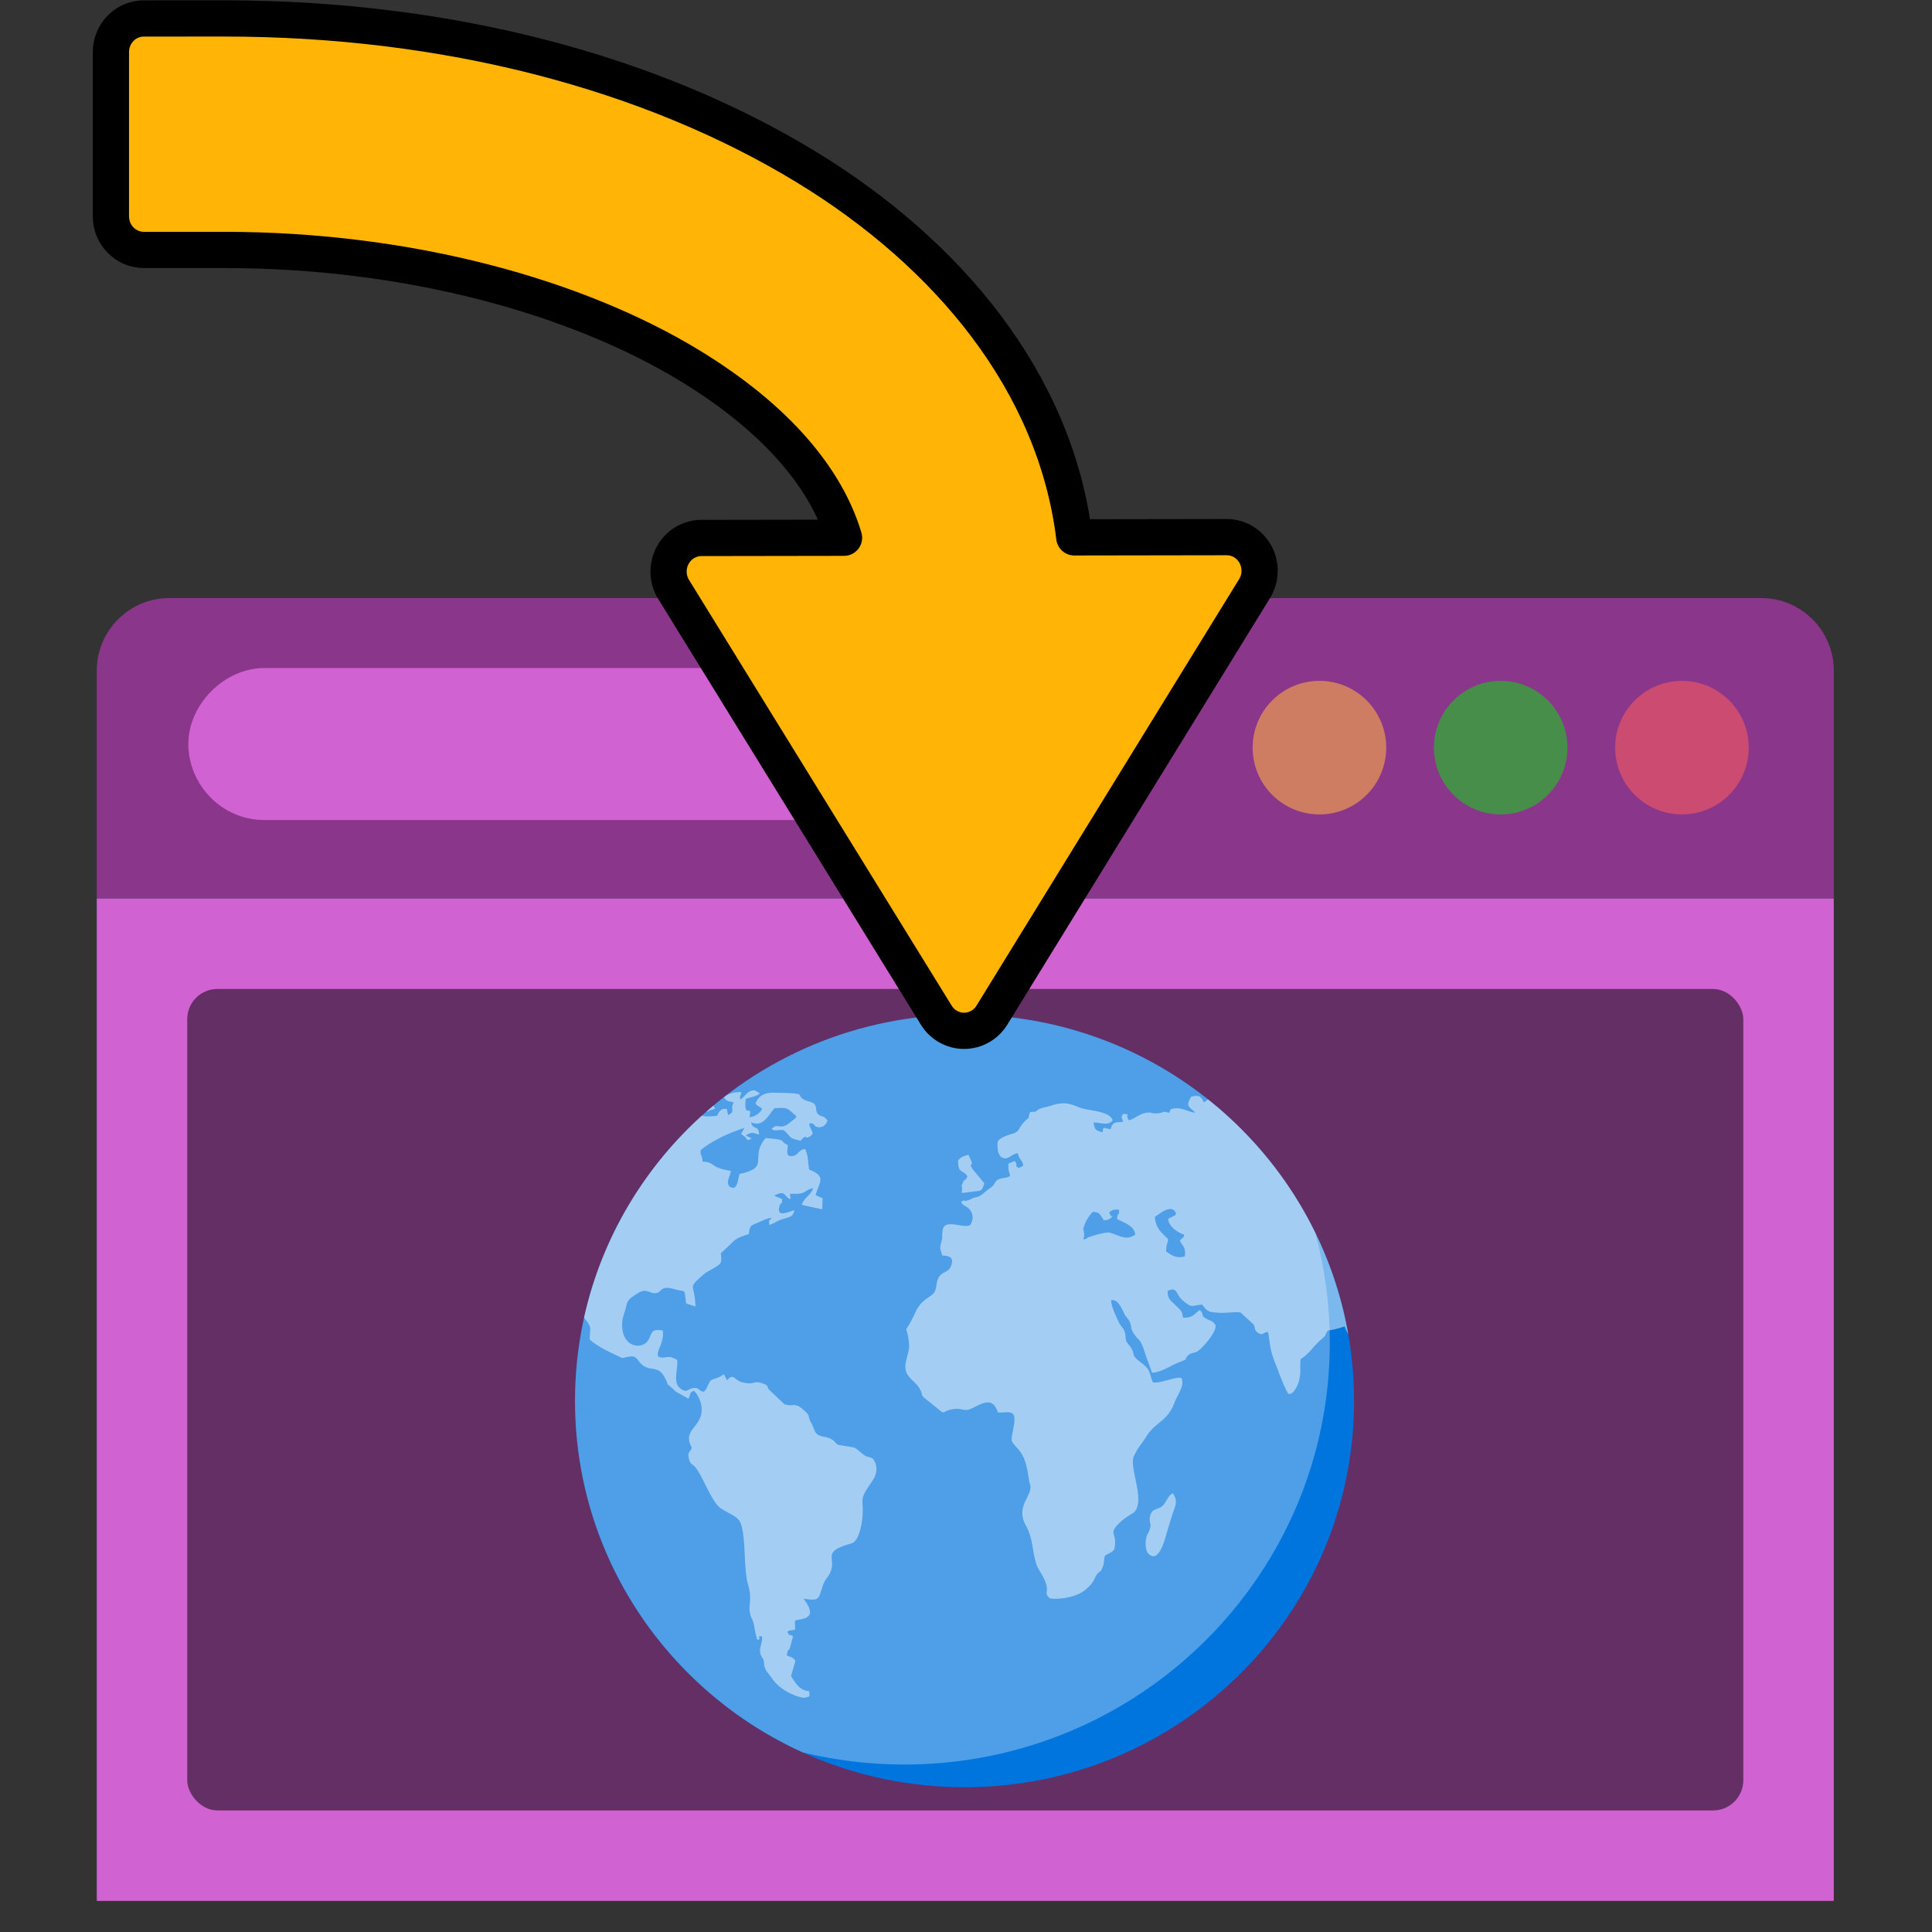 <svg xmlns="http://www.w3.org/2000/svg" width="1209.449" height="1209.449" viewBox="0 0 320 320"><rect x="0" y="0" width="320" height="320" fill="#333333" stroke="none"/><path d="M291.745 99.06H28.016c-6.593 0-11.988 5.394-11.988 11.988v37.76h287.704v-37.76c.001-6.593-5.394-11.988-11.987-11.988z" fill="#8a368b"/><path d="M16.028 148.82h287.704v166.03H16.028z" fill="#d162d2"/><rect x="31.012" y="163.806" width="257.734" height="136.06" rx="5" opacity=".525"/><g transform="matrix(-1 0 0 1 .529 23)"><circle r="11.061" cy="100.833" cx="-278.055" opacity=".56" fill="#ff5c5c"/><circle r="11.061" cy="100.833" cx="-248.033" opacity=".494" fill="#00e809"/><circle r="11.061" cy="100.833" cx="-218.012" opacity=".587" fill="#ffb046"/></g><path d="M43.78 110.647h101.895c7.193 0 12.587 5.994 12.587 12.587s-5.994 12.587-12.587 12.587H43.78c-7.193 0-12.587-5.994-12.587-12.587s5.994-12.587 12.587-12.587z" fill="#d162d2"/><path d="M159.754 168.048c35.635 0 64.522 28.648 64.522 63.988s-28.887 63.988-64.522 63.988-64.522-28.65-64.522-63.988 28.89-63.988 64.522-63.988z" fill="#0075de"/><path d="M159.754 168.048c25.558 0 47.643 14.737 58.09 36.11 1.573 5.803 2.416 11.9 2.416 18.196 0 38.6-31.56 69.91-70.495 69.91-5.794 0-11.423-.7-16.8-2.006-22.257-10.09-37.724-32.364-37.724-58.22 0-35.34 28.888-63.988 64.522-63.988z" fill="#feffff" fill-opacity=".306"/><path d="M200.066 182.077c11.998 9.533 20.488 23.228 23.244 38.88-.194-.297-.393-.686-.592-1.263-1.26.4-1.3.443-2.79.69l-.065.1c-.592.836.03.482-1.01 1.353-1.238 1.034-2.045 2.443-3.428 3.28-.166 1.46.123 1.79-.248 3.53-.145.64-.87 2.362-1.715 2.232-.268-.048-1.404-2.84-1.672-3.6-.455-1.312-.97-2.28-1.3-3.79-.185-.805-.31-2.346-.496-2.888-.89.13-.848.69-1.694.1-.6-.428-.33-.69-.662-1.33l-2.148-1.97c-.56-.18-2.707.13-3.617.033-1.63-.15-1.775-.05-2.746-1.345-1.717.083-1.57.722-3.244-.705-1.095-.92-.888-2.395-2.478-1.558-.062 1.345.6 1.643 1.2 2.265.433.476.97.805 1.197 1.443.022.017.125.623.145.705 1.55.1 1.92-.64 2.767-1.263.828.77.02.904 1.22 1.508.95.476.765.197 1.384.968.31 1.034-2.127 3.84-2.934 4.348-.62.393-.95.163-1.507.622-.826.69.104.59-1.342 1.117-1.55.56-3.08 1.738-4.71 1.837l-1.054-2.886c-1.034-3.298-.992-2.017-2.047-3.725-.496-.74-.29-1.214-.62-1.87-.227-.492-.578-.705-.888-1.31-.475-.935-1.03-2.395-2.127-2.247-.227.738 1.012 3.23 1.322 3.84s.805.87.95 1.74c.206 1.196-.04 1.048.62 1.85 1.384 1.657-.062 1.363 2.088 2.987 1.61 1.215 1.197 1.576 1.88 3.2 1.054.293 4.193-1.1 4.73-.69.64 1.13-.742 2.935-1.095 3.92-1.158 3.298-3.182 3.248-4.732 5.775-.845 1.363-1.24 1.543-2.024 3.184-.89 1.853 1.797 6.987.186 9.137-.35.492-1.487.788-2.912 2.28-1.508 1.623.04 1.344-.54 4.05-.453.623-1.01.656-1.57 1.1-.206.64-.04 1.146-.393 1.934-.373.952-.433.443-.97 1.215-.392.606-.35.852-.805 1.4-.392.51-.6.654-.97.985-1.8 1.642-5.662 1.7-5.992 1.46-.9-.77-.29-.968-.516-2.05-.22-.952-.73-1.75-1.156-2.483l-.044-.077c-.206-.36-.393-.705-.496-1.034-.744-2.33-.474-4.1-1.775-6.462-1.63-3.052.908-4.644.804-6.365-.04-.46-.206-.738-.248-1.1-.31-1.9-.494-3.61-1.775-5.1-1.405-1.623-1.22-1.05-.765-3.723.578-3.068-.744-2.28-2.603-2.362-.91-2.788-2.686-1.428-4.463-.608-1.115.507-1.53-.147-2.79.033-2.8.377-.6 1.576-4.36-1.378-1.57-1.23-.516-.608-1.447-2.15-.31-.56-1.26-1.297-1.694-1.854-1.425-1.772.27-3.56.022-5.593-.435-3.773-1.054-.493 1.074-5.053 1.115-2.428 2.8-2.443 3.244-3.53.373-.966.123-1.657.826-2.542.62-.722 1.508-.575 1.86-1.705.494-1.394-.455-1.574-1.488-1.608-.433-1.46-.433-1.1-.104-2.443.186-.755.02-1.117.186-1.872.412-1.886 3.656-.014 4.586-.786.433-.803.496-1.6 0-2.362-.518-.77-1.197-.673-1.55-1.41.785-.525.206-.066.89-.215.805-.18.7-.4 1.652-.59.846-.164 1.387-.935 2.21-1.46 1.178-.755.62-1.428 2.045-1.657 2.293-.395.805-.33 1.055-2.445.35-.13.68-.28 1.01-.426.723.935-.185.56.682 1.18.227-.13.496-.26.744-.392-.125-1.02-.6-.82-.9-2.083-1.137.18-1.55 1.13-2.457.788-.89-.33-.93-1.59-.89-2.642.33-.788 1.982-1.214 2.623-1.41 1.034-.345.89-1.034 1.84-1.97 1.24-1.23.33.016.93-1.574 1.364-.05.723-.1 1.53-.51l.04-.016.082-.033c.475-.215 1.096-.263 1.715-.474 2.27-.755 3.2-.377 4.853.294 1.28.526 5.144.542 5.433 2.15-.93.966-1.818.26-3.16.345.248 1.247.35 1.247 1.488 1.6.186-.59-.082-.36.227-.738.373.082.744.147 1.115.215.374-1.264.807-1.082 2.067-1.23-.207-.87-.435-.623.04-1.312 1.303.132.248.017.89 1.05.9-.116 1.797-1.117 3.058-1.247.785-.082.744.215 1.86.1.9-.1.87-.426 1.78-.048.33-.608 0-.59.805-.738 1.238-.215 2.314.54 3.51.705-.888-1.082-1.736-.87-.64-2.674 1.384-.28 1.508-.082 2.107.952.34-.2.485-.38.652-.476zM96.74 218.236c2.907-13.115 9.87-24.723 19.517-33.462.75.26 1.74.087 2.486.058.267-.492.433-.92.908-1.1.186-.066.414-.082.723-.066.04.245.104.492.166.738 0 .017.043.182.022.15.02-.034.04.097.062.147 1.303-.755.207-.77.9-2.132-1.096-.215-.95-.083-1.633-.772.662-.722 1.94-.968 2.893-.902-.063.656-.373.64-.123 1.196.744-.46 1.26-1.688 2.457-1.46.227.163.498.312.744.46-.62.575-1.55.608-2.355.935-.352 3.56 1.136.575.64 3.018.89-.066 1.756-.705 2.086-1.36-.33-.426-.805-.426-1.074-.935.21-.656.652-1.153 1.28-1.45.425-.2.934-.307 1.508-.307 6.568.05 3.45.345 5.475 1.264.453.196 1.26.296 1.53.69.414.623.02 1.212.68 1.705.58.426.662-.016 1.426.935-.164.54-.557 1.098-1.363 1.115-1.115.016-.455-.738-1.654-.623.022 1.115 1.137 1.543.103 2.15-.908.542-.332-.196-1.012.182-.02.016-.084.048-.104.066a.56.56 0 0 0-.104.114l-.33.362c-1.652-.445-1.342-.246-2.334-1.328-.373-.4-.433-.51-1.095-.46-.412.014-.95.194-1.344-.164.807-1 1.2-.033 2.375-.623.207-.1 1.508-1.1 1.717-1.328-.352-.788-.043-.132-.557-.64-1.16-1.164-1.49-.87-3.058-.87-.736.84-1.286 1.876-2.086 2.332-.483.275-1.058.338-1.82.016.352 1.41 1.26.33 1.342 2.034-.6-.116-.9-.412-1.53-.197-1.322.492-.144.443-.04.705 0 .016.62.082 0 .312-.684.245-.104-.132-1.426-.902l.557-1.018c-1.074.33-2.418.854-3.677 1.46-1.426.705-2.77 1.51-3.574 2.247-.02 1.23.207.4.332 1.872 1.92.114 1.3.687 3.224 1.23.37.1.846.197 1.426.296 0 .92-.828 1.608-.25 2.56 1.344.934 1.385-.886 1.715-2.05 4.547-.943 2.356-2.268 3.53-4.747a5.46 5.46 0 0 1 .786-1.192c.35.016 1.775.164 2.086.23 1.033.18.475.426 1.592.918-.022.886-.475 2.034.846 1.823 1.012-.18.787-.968 2.024-1.167.557 1.297.412 1.854.66 3.413 2.975 1.15 1.652 2.083 1.074 4.234.373.18.765.345 1.158.507l-.062 1.84a130.69 130.69 0 0 1-3.389-.738c.475-1.347 1.342-1.36 1.9-2.74-1.115.196-1.034.54-1.84.786-.722.215-1.28.066-2.045.164-.268.885-.02-.772.063.36.04.428.248.017-.043.476-1.033-.476-.68-1.593-2.603-.56.435.197.867.377 1.322.56-.062 1.263-.164.3-.433 1.148-.662 2.15 1.797.82 2.437.705-.166 1.132-.87 1.132-1.86 1.444-1.093.33-1.425.772-2.293.97 0-1.347-.206-.215.393-1.15-.87.082-1.508.474-2.334.82l-.082.03c-1.063.43-1.222.493-1.344 1.84-.908.277-1.96.59-2.603 1.248l-1.9 1.804c-.062.05-.104.1-.144.13.227 1.7 0 1.723-1.034 2.38-.87.556-1.158.54-1.96 1.245-2.582 2.298-1.342 1.23-1.2 5.184a29.56 29.56 0 0 1-1.548-.525c-.393-2.625.144-1.756-1.984-2.362-2.293-.656-1.984.46-2.934.656-1.054.23-1.57-.952-3.1.033-.846.573-1.652.95-1.86 1.967-.248 1.23-.805 2.132-.723 3.496.145 3.692 3.533 3.903 4.4 2.182.578-1.148.435-1.772 2.314-1.475.186.985-.104 1.705-.352 2.46-.164.443-.62 1.247-.392 1.854 1.342.54 1.384-.476 3.16.573.125 1.756-.805 3.725.557 4.74 1.054.77 1.115.082 2.045-.082 1.034-.18.848.46 1.8.608.537-.656.31-.246.662-1.05.62-1.392.785-.738 2.252-1.6.144-.082.267-.164.414-.263.164.345.35.672.515 1 1.075-1.264 1.2-.033 2.438.312.534.145.913.197 1.205.2.902.012.993-.422 2.223.01.145.067.332.116.498.164.02 0 .082.033.082.066.022.016.082.066.103.083.206.23.227.46.393.705l2.52 2.395c1.63.64 1.63-.56 3.492 1.23.785.738.433.724.867 1.674.063.15.185.294.268.476.164.443.35.868.537 1.294.846 1.1 2.003.412 3.18 1.543.68.656.166.46 1.672.722 2.336.377 1.428.164 3.204 1.494.68.492.845.213 1.486.64.89 1.23.66 2.56-.082 3.643-2.293 3.314-1.508 2.772-1.613 5.397-.084 1.508-.516 4.625-1.943 5.002-5.185 1.444-2.17 2.445-3.53 4.988-.393.724-.682.902-.93 1.477-1.03 2.393-.31 3.198-3.367 2.658.3.507.103.163.393.622.908 1.394 1.054 2.446-.807 2.788-1.55.296-.89 0-1.033 1.705-.6.246-.87 0-1.26.393.537.985.04.164.95.724-.166.54-.3 1.067-.435 1.6-.35 1.28-.453.1-.578 1.59.537.245.9.196 1.382.838-.062.492-.557 1.837-.7 2.608.765 1.133 1.385 2.346 3.016 2.462-.022.95.206.852-.62 1.048-.703.164-2.19-.492-2.81-.82-1.074-.575-2.066-1.33-2.787-2.412-.412-.608-.248-.312-.682-.885-.785-1-.474-1.46-.7-2.133-.125-.393-.765-.82-.496-2.1.062-.36.64-2.083-.062-1.787-.703.28.537.163-.435.623-.227-.623-.414-1.543-.537-2.313-.248-1.297-.557-1.345-.703-2.132-.31-1.82.475-2.02-.393-5.054-.57-2.008-.34-6.76-.943-9.2-.096-.39-.213-.72-.358-.97-.557-.918-1.92-1.344-3.015-2.083-.063-.014-.104-.033-.123-.066-1.508-1.05-2.934-5.167-4.133-6.708-.557-.74-.9-.412-1.158-1.576-.268-1.067.144-.885.496-1.773-1.838-3.345 2.377-3.297 1.508-7.316-.185-.738-.722-1.772-1.178-2.1-.87.377-.455.59-.9 1.31l-2.086-1.18c-2.13-2.034-.992-.56-1.6-1.887-1.28-2.788-2.5-1.23-4.03-2.608-.684-.575-.807-1.478-1.943-1.312-1.714.23-.765.492-2.54-.33-1.508-.705-3.078-1.525-4.133-2.476-.055-1.992.556-1.8-.97-3.638zm20.228-34.09l1.185-1.016.032.064c.082.13.144.13.227.474-1.047.254-1.045.425-1.445.476zm55.22 19.023c.572.362 1.27.637 1.694 1.005.537 1.46-.144.755.9 2.28.6.82.475 1.4 1.095 1.87 1.137-.147.145.182.846-.507.125-.13.475-.542.578-.705-.37-.56-.6-.608-.93-1.183 1.28-1.688 1.838-.722 2.148.395.807 3.1 2.045 2.197 3.08 2.05 1.054-.147.144.035 1.095.28.9.23.474 0 1.115-.163 2.168-.526.498 3.643.27 4.102-1.178.147-.95-.114-1.8-.197-1.714-.18.104 1.02-3.945-.296-3.885-1.23-3.058-1.508-3.864 1.165-.888-.066-.845-.23-1.67-.507a9.85 9.85 0 0 0-.621-.219l-.04-.012c-.33-.114 0-.014-.68-.655-.6-.56-2.066-.69-3.1-1.23 0-.885.785-1.623-.166-2.674-.31-.082-4.71.1-5.412.246-1.425.296-1.674 1.492-3.637 1.23-1.074-.15-.7-.048-.97-.673.352-.345 0-.164.602-.377.226-.082.31-.048.537-.082 3.18-.476 1.548-2.07 3.53-3.594 1.654-1.312.352.016 1.26-1.576 1.117-.1.97.442 1.922-.016.786-.393.537-.738 1.652-.772.992.985.785 1.576 2.397 2.33.64.297 1.033.46 1.445 1.002.744 1.05.104.705.393 1.427.062-.033.142-.067.226-.1l.04-.02c.87-.412-.435-.542.97-1.77-.412-.296-.712-.503-.97-.65l-.04-.023c-1.095-.64-.66-.048-2.066-1.787-.373-.493-.475-.525-.453-1.28 1.01-.18 1.197.542 2.107 1.345.123.116.268.215.412.312l.04.028v.004zm22.063 44.167c-.908.46-1.033 1.5-1.714 2.1-.744.673-1.736.362-2.024 1.608-.37 1.557.62 1.082-.475 3.117-.392.754-.412 2.64.186 3.2 1.797 1.72 2.768-2.625 3.18-3.988.31-.968.6-2.067.93-2.97.332-.968.805-1.82-.084-3.068v.001zm-2.974-45.77c.144 2.003 1.342 2.774 2.2 3.692-.104.952-.332.705-.31 2.034 1.012.724 1.755 1.164 3.078.805.185-1.608-.33-1.527-.826-2.625.082-.132.31-.296.35-.33.373-.492.186.196.373-.64-.97-.3-2.54-1.295-2.665-2.59.474-.376.33-.15.68-.376.765-.493.186.26.64-.575-.392-.754-.826-.886-1.775-.51-.414.164-1.508.935-1.736 1.115zm-8.45.526c-.64-.885-.6-1.33-1.838-1.36-.494.526-1.074 1.312-1.342 2.116-.414 1.214-.125.377-.084 1.7-.02.048 0 .116 0 .164-.02.786-.207-.15-.084.575.97-.197.227-.182.95-.412.682-.23 2.768-.854 3.37-.705 1.425.33 2.623 1.444 4.234.33-.084-1.427-1.82-1.97-3.016-2.592.063-1.31.414-.277.33-1.54-.414-.016-.662-.082-1.054.082-.93.4-.414.525-.414.672.04.705.93-.147-.02.724-.268.23-.703.23-1.033.26zm-24.13-9.94c-.04 2.298.765 1.525 1.53 2.658-.35.968-.412.215-.804 1.214-.352.838.082.083-.145 1.543.6.033 1.486-.18 2.273-.246 1.117-.1 1.096-.197 1.488-1.33l-1.88-2.263c-.807-1.215 0-.38-.248-1.395a23.91 23.91 0 0 1-.516-1.082c-1.074.362-.97.263-1.694.902h-.001z" fill="#fff" fill-opacity=".483"/><path d="M23.82 3.056c-1.446 0-2.832.586-3.854 1.63S18.37 7.145 18.37 8.62v27.212c0 1.476.574 2.89 1.596 3.935s2.41 1.63 3.854 1.63h13.328c30.835 0 58.574 7.876 77.138 19.186 14.574 8.88 22.65 18.886 25.51 28.484l-23.62.037c-1.983.004-3.807 1.107-4.764 2.88s-.894 3.937.163 5.65l43.497 70.505c1 1.618 2.74 2.6 4.614 2.598s3.614-.984 4.61-2.603l43.5-70.642c1.057-1.716 1.116-3.883.154-5.657s-2.792-2.873-4.778-2.87l-25.235.04c-3.144-25.742-20.953-47.062-44.403-61.35-25.79-15.71-59.49-24.602-96.384-24.602z" fill="#ffb406" stroke="#000" stroke-width="6" stroke-linejoin="round"/></svg>
